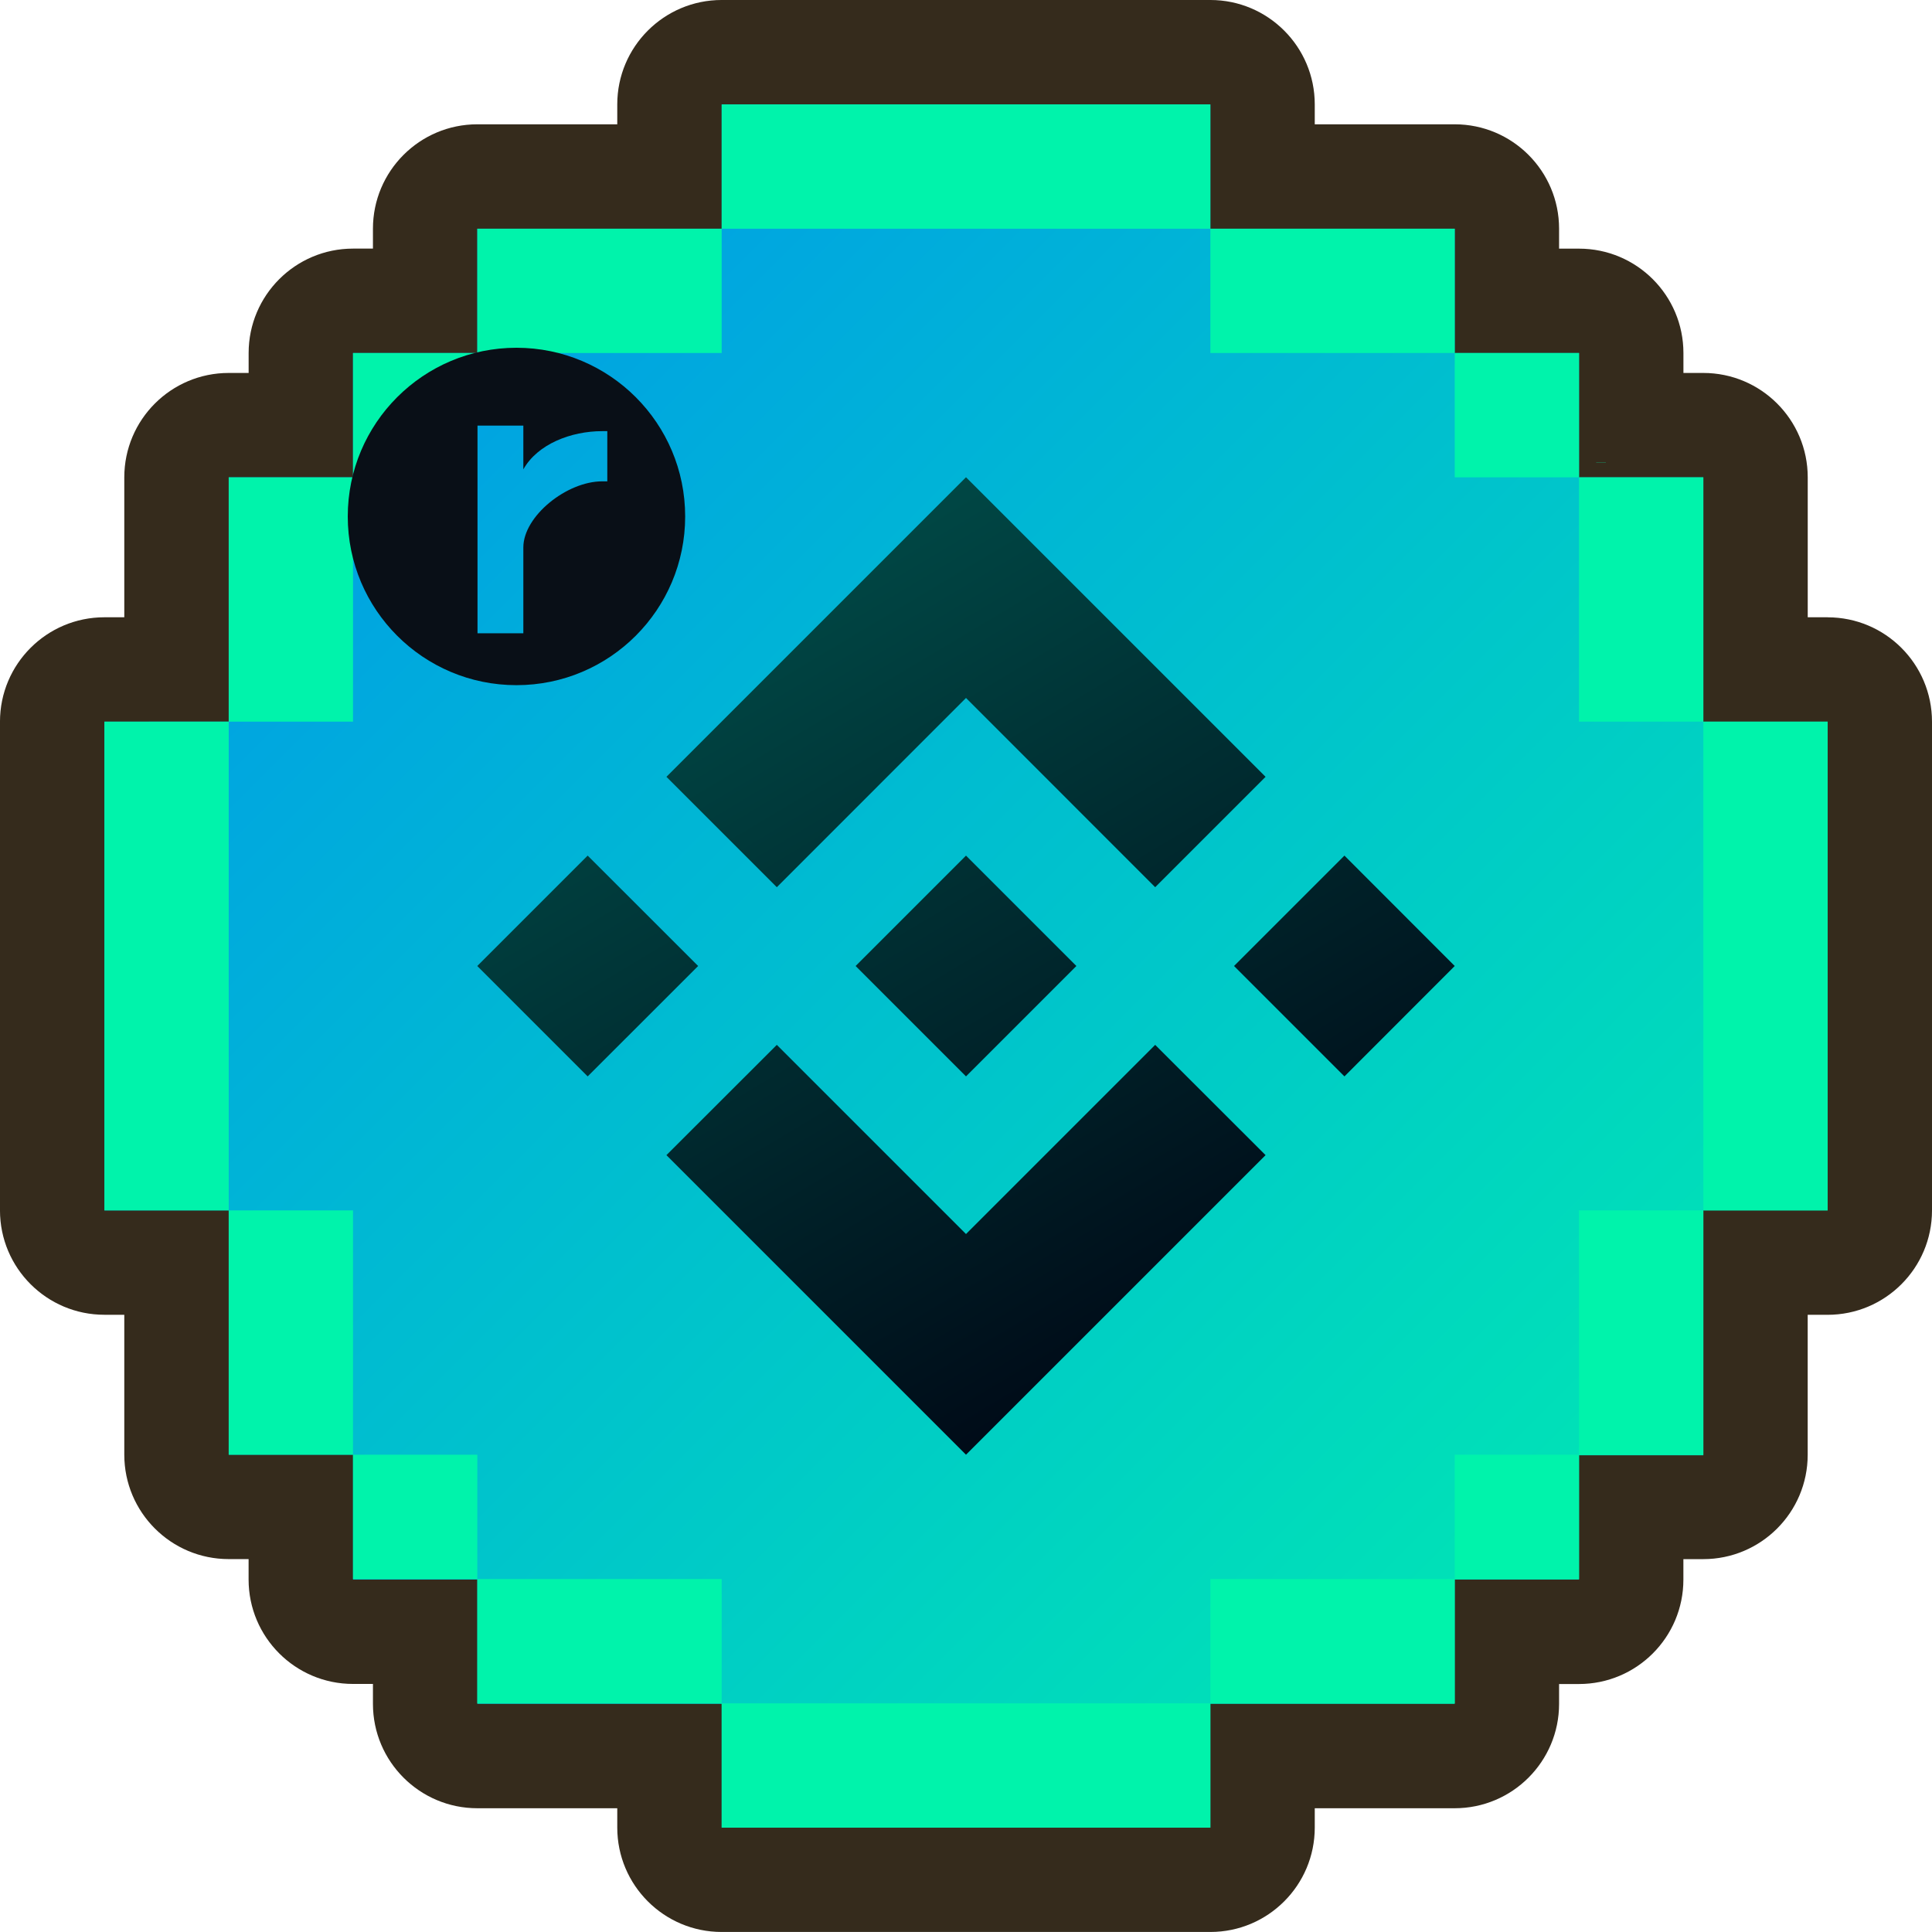 <?xml version="1.0" encoding="UTF-8"?><svg id="Layer_2" xmlns="http://www.w3.org/2000/svg" xmlns:xlink="http://www.w3.org/1999/xlink" viewBox="0 0 500 500"><defs><style>.cls-1{fill:url(#linear-gradient);}.cls-2{fill:#00f3ab;}.cls-3{fill:#352b1c;}.cls-4{fill:url(#linear-gradient-2);}.cls-5{fill:#090f17;fill-rule:evenodd;}</style><linearGradient id="linear-gradient" x1="35.49" y1="35.56" x2="476.53" y2="476.6" gradientUnits="userSpaceOnUse"><stop offset="0" stop-color="#0093ed"/><stop offset="1" stop-color="#00f3ab"/></linearGradient><linearGradient id="linear-gradient-2" x1="-1198.54" y1="-2444.81" x2="-1201.33" y2="-2440.13" gradientTransform="translate(60235 -121893.45) scale(50 -50)" gradientUnits="userSpaceOnUse"><stop offset="0" stop-color="#000a17"/><stop offset="1" stop-color="#00554f"/></linearGradient></defs><g id="Logo"><path class="cls-3" d="m472.99,159.75h-5.15v-36.21c0-14.92-12.1-27.02-27.02-27.02h-5.15v-5.15c0-14.92-12.1-27.02-27.02-27.02h-5.16v-5.16c0-14.92-12.1-27.02-27.02-27.02h-36.21v-5.15c0-14.92-12.1-27.02-27.02-27.02h-126.47c-14.92,0-27.02,12.1-27.02,27.02v5.15h-36.21c-14.92,0-27.02,12.1-27.02,27.02v5.15h-5.15c-14.92,0-27.02,12.1-27.02,27.02h0v5.16h-5.16c-14.92,0-27.02,12.1-27.02,27.02v36.21h-5.15c-14.92,0-27.02,12.1-27.02,27.02h0v126.47c0,14.92,12.1,27.02,27.02,27.02h5.15v36.21c0,14.92,12.1,27.02,27.02,27.02h5.15v5.29c0,14.92,12.1,27.02,27.02,27.02h5.16v5.15c0,14.92,12.1,27.02,27.02,27.02h36.21v5c0,14.92,12.1,27.02,27.02,27.02h126.47c14.92,0,27.02-12.1,27.02-27.02v-5h36.21c14.92,0,27.02-12.1,27.02-27.02v-5.13h5.15c14.92,0,27.02-12.1,27.02-27.02h0v-5.3h5.15c14.92,0,27.02-12.1,27.02-27.02h0v-36.21h5.15c14.92,0,27.02-12.1,27.02-27.02h0v-126.47c0-14.92-12.09-27.02-27.01-27.02Z"/><polygon class="cls-1" points="27.02 186.77 27.02 313.25 59.19 313.25 59.19 376.48 91.36 376.48 91.36 408.79 123.53 408.79 123.53 440.96 186.77 440.96 186.77 472.99 313.24 472.99 313.24 440.96 376.48 440.96 376.48 408.79 408.65 408.79 408.65 376.62 440.82 376.62 440.82 313.25 472.99 313.25 472.99 186.77 440.82 186.77 440.82 123.53 408.65 123.53 408.65 91.36 376.48 91.36 376.48 59.19 313.24 59.19 313.24 27.02 186.77 27.02 186.77 59.19 123.53 59.19 123.53 91.36 91.36 91.36 91.36 123.53 59.19 123.53 59.19 186.76 27.02 186.77"/><rect class="cls-2" x="186.77" y="27.02" width="126.47" height="32.17"/><rect class="cls-2" x="313.24" y="59.19" width="63.24" height="32.17"/><rect class="cls-2" x="123.53" y="59.19" width="63.24" height="32.17"/><polygon class="cls-2" points="91.36 123.53 59.19 123.53 59.19 186.76 91.36 186.76 91.36 123.53 123.53 123.53 123.53 91.36 91.36 91.36 91.36 123.53"/><rect class="cls-2" x="27.02" y="186.76" width="32.17" height="126.49"/><rect class="cls-2" x="408.65" y="123.53" width="32.17" height="63.23"/><rect class="cls-2" x="440.82" y="186.76" width="32.17" height="126.49"/><rect class="cls-2" x="376.48" y="91.36" width="32.17" height="32.17"/><rect class="cls-2" x="186.77" y="440.82" width="126.47" height="32.17"/><rect class="cls-2" x="313.24" y="408.65" width="63.24" height="32.17"/><rect class="cls-2" x="123.53" y="408.65" width="63.24" height="32.17"/><polygon class="cls-2" points="91.36 376.48 91.36 408.65 123.53 408.65 123.53 376.48 91.36 376.48 91.36 313.25 59.19 313.25 59.19 376.48 91.36 376.48"/><rect class="cls-2" x="408.65" y="313.25" width="32.17" height="63.23"/><rect class="cls-2" x="376.48" y="376.48" width="32.17" height="32.17"/><polygon class="cls-2" points="415.6 119.69 415.6 119.64 413.09 119.64 413.09 119.69 415.6 119.69"/><rect class="cls-2" x="54.34" y="315.08" width="0" height="0"/><rect class="cls-2" x="84.4" y="380.31" width="2.51" height="0"/><path id="path16" class="cls-4" d="m180.68,250l-28.59,28.57-28.57-28.57,28.57-28.57,28.59,28.57Zm69.32-69.37l48.96,48.98,28.57-28.57-77.53-77.53-77.53,77.53,28.57,28.57,48.96-48.98Zm97.94,40.8l-28.57,28.57,28.57,28.57,28.54-28.57-28.54-28.57Zm-97.94,97.94l-48.96-48.96-28.57,28.54,77.53,77.53,77.53-77.53-28.57-28.54-48.96,48.96Zm0-40.8l28.57-28.57-28.57-28.57-28.57,28.57,28.57,28.57Z"/><path id="Combined-Shape-Copy-9" class="cls-5" d="m133.66,90c24.11,0,43.66,19.55,43.66,43.66s-19.55,43.66-43.66,43.66-43.66-19.55-43.66-43.66,19.55-43.66,43.66-43.66Zm1.78,20.15h-11.86v53.74h11.86v-22.22c0-8.05,11.17-17.1,20.43-17.1h1.3v-12.99h-1.3c-8.11,0-16.75,3.35-20.43,9.89v-11.32Z"/></g></svg>